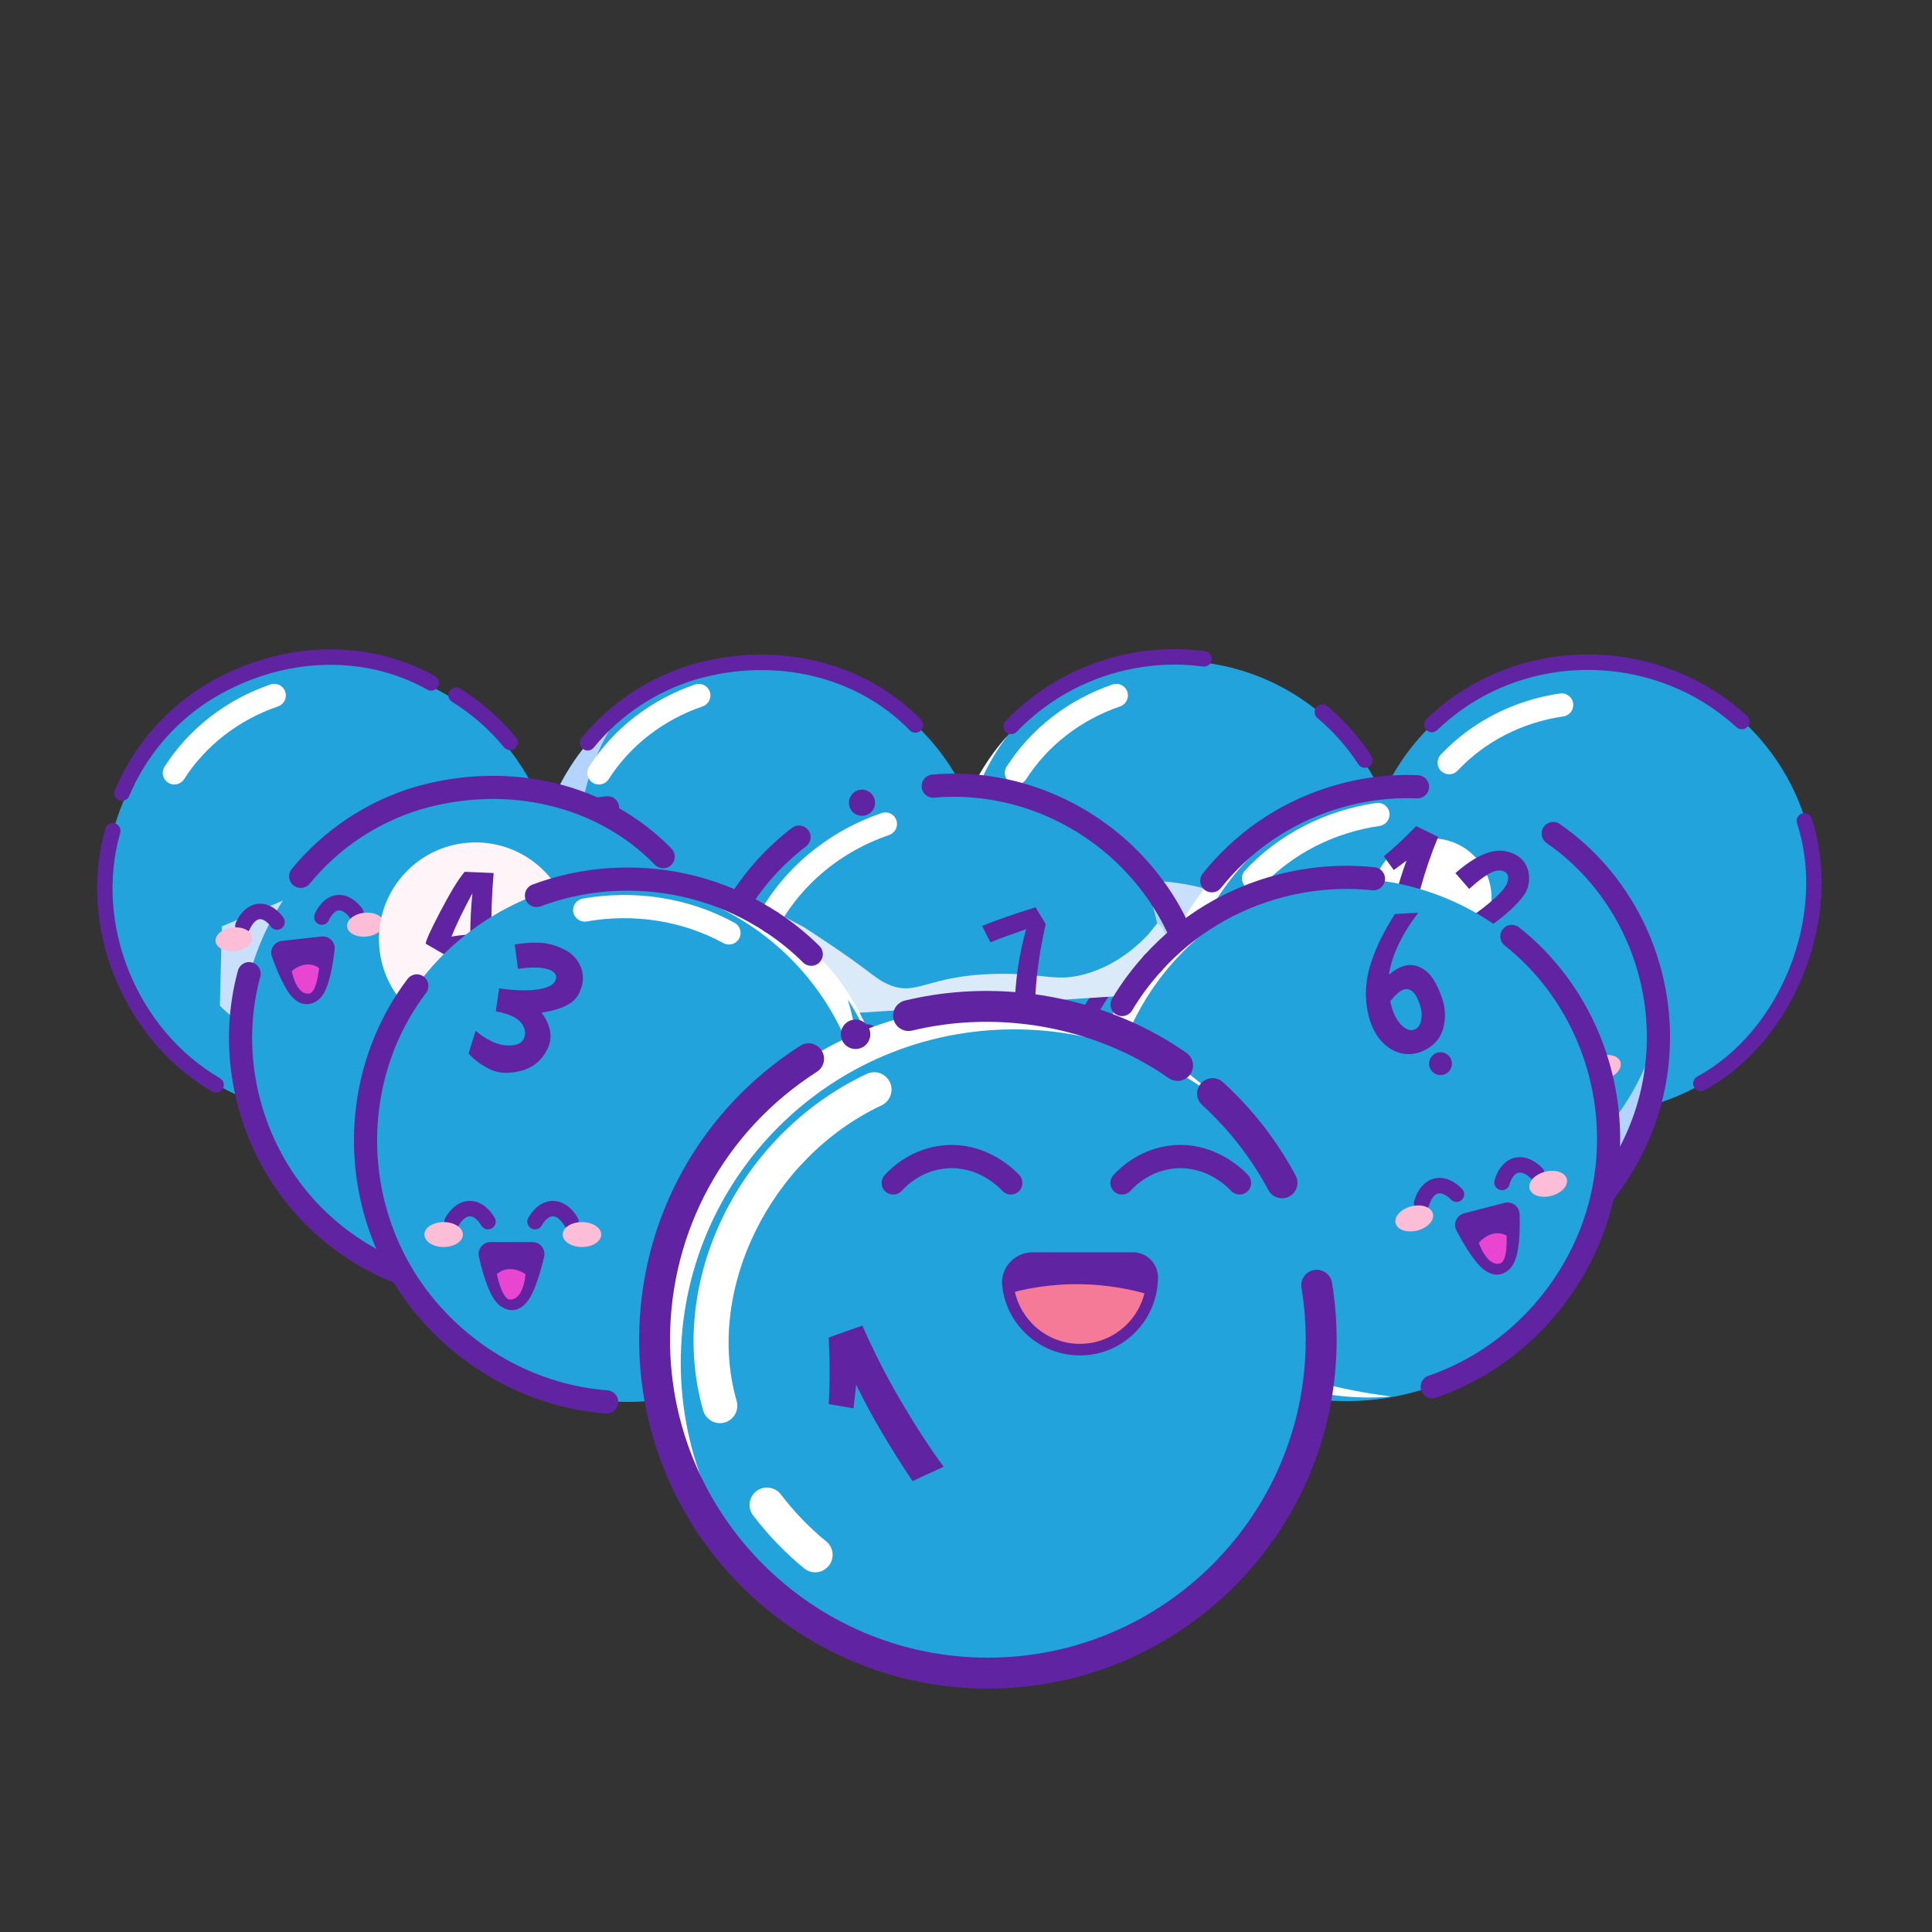 <?xml version="1.0" encoding="utf-8"?>
<!-- Generator: Adobe Illustrator 25.1.0, SVG Export Plug-In . SVG Version: 6.00 Build 0)  -->
<svg version="1.1" id="Ñëîé_2" xmlns="http://www.w3.org/2000/svg" xmlns:xlink="http://www.w3.org/1999/xlink" x="0px" y="0px"
	 viewBox="0 0 500 500" style="enable-background:new 0 0 500 500;" xml:space="preserve">
<rect x="0" y="0" width="500" height="500" fill="#333333" stroke="none"/>
<style type="text/css">
	.st0{fill:#6024A3;}
	.st1{fill:#22A3DC;}
	.st2{fill:#FFFFFF;}
	.st3{fill:#C8E0FC;}
	.st4{fill:#B3D4FE;}
	.st5{fill:#F5F9FC;}
	.st6{fill:#EDF5FC;}
	.st7{fill:#FCBED7;}
	.st8{fill:#E846D1;}
	.st9{fill:#DAEAF9;}
	.st10{fill:#FFF5F8;}
	.st11{fill:#F47A97;}
</style>
<g>
	<g>
		<path class="st0" d="M301.38,419h-75.37c-2.21,0-4-1.79-4-4s1.79-4,4-4h75.37c2.21,0,4,1.79,4,4S303.59,419,301.38,419z"/>
	</g>
	<g>
		
			<ellipse transform="matrix(0.32 -0.948 0.948 0.32 61.919 545.833)" class="st1" cx="411.05" cy="229.8" rx="58.56" ry="58.56"/>
	</g>
	<g>
		<path class="st0" d="M450.76,188.74c-0.48,0-0.97-0.17-1.35-0.53c-1.16-1.06-2.38-2.09-3.62-3.06c-0.87-0.68-1.03-1.93-0.35-2.81
			c0.68-0.87,1.93-1.03,2.81-0.35c1.34,1.04,2.64,2.14,3.88,3.28c0.81,0.75,0.87,2.01,0.12,2.83
			C451.84,188.52,451.3,188.74,450.76,188.74z"/>
	</g>
	<g>
		<path class="st0" d="M440.19,282.38c-0.71,0-1.4-0.38-1.76-1.05c-0.53-0.97-0.17-2.18,0.8-2.71
			c21.76-11.81,33.59-41.84,25.84-65.56c-0.34-1.05,0.23-2.18,1.28-2.52c1.05-0.34,2.18,0.23,2.52,1.28
			c8.31,25.44-4.39,57.65-27.74,70.32C440.84,282.31,440.52,282.38,440.19,282.38z"/>
	</g>
	<g>
		<path class="st0" d="M403.63,289.83c-0.06,0-0.12,0-0.19-0.01c-14.77-1.36-29.01-9.32-39.07-21.84
			c-10.52-13.1-15.42-29.67-13.43-45.47c0.14-1.1,1.14-1.88,2.23-1.73c1.1,0.14,1.87,1.14,1.73,2.23
			c-1.85,14.73,2.73,30.21,12.58,42.46c9.38,11.68,22.62,19.1,36.32,20.36c1.1,0.1,1.91,1.08,1.81,2.17
			C405.52,289.05,404.65,289.83,403.63,289.83z"/>
	</g>
	<g>
		<path class="st0" d="M370.56,189.51c-0.52,0-1.05-0.2-1.44-0.61c-0.77-0.8-0.74-2.06,0.05-2.83c4.64-4.47,9.93-8.13,15.72-10.88
			c20.56-9.75,45.42-7.08,63.34,6.8c0.87,0.68,1.03,1.93,0.36,2.81c-0.68,0.87-1.93,1.03-2.81,0.36
			c-16.74-12.97-39.97-15.46-59.18-6.35c-5.4,2.56-10.33,5.98-14.66,10.14C371.56,189.32,371.06,189.51,370.56,189.51z"/>
	</g>
	<g>
		
			<ellipse transform="matrix(0.958 -0.288 0.288 0.958 -45.555 125.393)" class="st1" cx="403.08" cy="217.41" rx="37.49" ry="37.49"/>
	</g>
	<g>
		<path class="st2" d="M375.04,200.38c-0.73,0-1.47-0.27-2.05-0.81c-1.21-1.13-1.27-3.03-0.14-4.24
			c7.97-8.51,18.94-14.14,30.88-15.86c1.63-0.24,3.16,0.9,3.4,2.54c0.24,1.64-0.9,3.16-2.54,3.4c-10.6,1.52-20.31,6.5-27.35,14.02
			C376.63,200.06,375.84,200.38,375.04,200.38z"/>
	</g>
	<g>
		
			<ellipse transform="matrix(0.707 -0.707 0.707 0.707 -73.187 282.406)" class="st1" cx="304.3" cy="229.55" rx="58.56" ry="58.56"/>
	</g>
	<g>
		
			<ellipse transform="matrix(0.66 -0.751 0.751 0.66 -60.074 294.559)" class="st1" cx="295.43" cy="213.66" rx="37.49" ry="37.49"/>
	</g>
	<g>
		<path class="st3" d="M345.87,250.16c0,0-42.54-46.46-91.95-5.04l22.58,39.78l57-3L345.87,250.16z"/>
	</g>
	<g>
		<path class="st4" d="M253.92,245.11c0.69-0.57,1.37-1.13,2.05-1.67c2.97,5.6,7.4,10.53,13.16,14.15
			c17.54,11.01,40.68,5.72,51.68-11.82c2.11-3.36,3.61-6.92,4.55-10.57c12.74,6.48,20.5,14.95,20.5,14.95L333.5,281.9l-57,3
			L253.92,245.11z"/>
	</g>
	<g>
		<path class="st2" d="M254.7,198.41c0.73-1.16,1.58-2.38,1.58-2.38c1.35-1.93,2.79-3.76,4.33-5.48c-0.96,1.28-1.87,2.61-2.74,3.99
			c-17.19,27.39-8.93,63.54,18.46,80.73c24.56,15.42,56.17,10.36,74.83-10.61c0.94-1.05-42.32,34.3-77.99,14.47
			c-17.91-9.96-24.27-27.81-25.16-30.43C248,248.72,239.27,223,254.7,198.41z"/>
	</g>
	<g>
		<path class="st0" d="M353.22,198.72c-0.65,0-1.3-0.32-1.68-0.91c-2.95-4.54-6.52-8.57-10.6-11.98c-0.85-0.71-0.96-1.97-0.25-2.82
			c0.71-0.85,1.97-0.96,2.82-0.25c4.39,3.67,8.22,8,11.39,12.87c0.6,0.93,0.34,2.17-0.59,2.77
			C353.98,198.61,353.6,198.72,353.22,198.72z"/>
	</g>
	<g>
		<path class="st0" d="M321.56,286.62c-0.85,0-1.64-0.55-1.91-1.41c-0.33-1.05,0.26-2.18,1.31-2.5
			c16.83-5.25,30.87-18.98,36.65-35.83c1.86-5.42,2.87-11.11,3.01-16.9c0.03-1.1,0.97-1.96,2.05-1.95c1.1,0.03,1.98,0.94,1.95,2.05
			c-0.15,6.2-1.23,12.29-3.22,18.1c-6.18,18.03-21.22,32.73-39.24,38.35C321.96,286.59,321.75,286.62,321.56,286.62z"/>
	</g>
	<g>
		<path class="st0" d="M304.89,291.43c-21.5,0-40.97-10.23-51.54-27.3c-0.87-1.41-0.44-3.26,0.97-4.13
			c1.41-0.87,3.26-0.44,4.13,0.97c10.07,16.27,29.26,25.6,50.11,24.35c10.72-0.77,20.86-4.7,29.29-11.35c1.3-1.03,3.19-0.8,4.21,0.5
			c1.03,1.3,0.8,3.19-0.5,4.21c-9.38,7.39-20.66,11.76-32.61,12.62C307.6,291.39,306.24,291.43,304.89,291.43z"/>
	</g>
	<g>
		<path class="st0" d="M261.67,190c-0.5,0-1-0.18-1.38-0.56c-0.8-0.76-0.82-2.03-0.06-2.83c8.18-8.53,18.61-14.43,30.18-17.08
			c7.09-1.62,14.31-1.96,21.46-1.01c1.1,0.14,1.87,1.15,1.72,2.25c-0.14,1.1-1.16,1.87-2.25,1.72c-6.67-0.89-13.42-0.57-20.04,0.95
			c-10.8,2.47-20.55,7.98-28.18,15.95C262.72,189.79,262.19,190,261.67,190z"/>
	</g>
	<g>
		<path class="st2" d="M263.04,203.03c-0.55,0-1.11-0.15-1.61-0.47c-1.4-0.89-1.81-2.75-0.92-4.14
			c6.27-9.83,16.01-17.39,27.43-21.28c1.57-0.53,3.27,0.3,3.81,1.87c0.53,1.57-0.3,3.27-1.87,3.81
			c-10.13,3.45-18.76,10.14-24.3,18.82C265,202.54,264.03,203.03,263.04,203.03z"/>
	</g>
	<g>
		
			<ellipse transform="matrix(0.944 -0.33 0.33 0.944 -64.931 77.758)" class="st1" cx="196.75" cy="230.28" rx="58.56" ry="58.56"/>
	</g>
	<g>
		
			<ellipse transform="matrix(0.087 -0.996 0.996 0.087 -40.314 384.916)" class="st1" cx="189.87" cy="214.45" rx="37.49" ry="37.49"/>
	</g>
	<g>
		<path class="st3" d="M167.39,273.81c0,0,55.79,29.24,88.19-26.5l-34.76-29.74l-52.59,22.18L167.39,273.81z"/>
	</g>
	<g>
		<path class="st4" d="M161.22,183.55c-3.27,4.46-5.96,9.45-7.91,14.92c-10.89,30.45,4.97,63.97,35.42,74.86
			c19.5,6.97,40.25,2.98,55.52-8.79c-14.92,20.36-41.96,29.43-66.95,20.5c-30.45-10.89-46.31-44.4-35.42-74.86
			C145.8,199.22,152.64,190.16,161.22,183.55z"/>
	</g>
	<g>
		<path class="st0" d="M196.57,291c-3.97,0-7.96-0.4-11.9-1.2c-16.47-3.34-30.88-13.39-39.54-27.56
			c-8.83-14.43-11.39-31.84-7.04-47.77c0.29-1.07,1.39-1.7,2.46-1.4c1.07,0.29,1.69,1.39,1.4,2.46c-4.06,14.87-1.66,31.13,6.6,44.63
			c8.09,13.22,21.55,22.6,36.93,25.72c9.18,1.87,18.65,1.39,27.37-1.37c1.05-0.33,2.18,0.25,2.51,1.3c0.33,1.05-0.25,2.18-1.3,2.51
			C208.42,290.1,202.52,291,196.57,291z"/>
	</g>
	<g>
		<path class="st0" d="M152.08,194.23c-0.45,0-0.89-0.15-1.27-0.45c-0.85-0.7-0.98-1.96-0.28-2.81
			c7.44-9.08,17.34-15.66,28.64-19.03c21.88-6.22,44.54-0.73,59.16,14.3c0.77,0.79,0.75,2.06-0.04,2.83
			c-0.79,0.77-2.06,0.75-2.83-0.04c-13.59-13.98-34.73-19.06-55.17-13.25c-10.5,3.13-19.73,9.26-26.66,17.72
			C153.23,193.98,152.66,194.23,152.08,194.23z"/>
	</g>
	<g>
		<path class="st0" d="M241.54,270.02c-0.46,0-0.91-0.15-1.29-0.47c-0.84-0.71-0.95-1.97-0.24-2.82c4.34-5.15,7.7-11,9.99-17.4
			c3.73-10.43,4.33-21.62,1.73-32.34c-0.26-1.07,0.4-2.15,1.47-2.41c1.07-0.26,2.15,0.4,2.42,1.47c2.79,11.48,2.15,23.45-1.85,34.62
			c-2.45,6.85-6.05,13.12-10.7,18.64C242.68,269.78,242.11,270.02,241.54,270.02z"/>
	</g>
	<g>
		
			<ellipse transform="matrix(0.922 -0.387 0.387 0.922 -83.374 103.833)" class="st5" cx="216.12" cy="258.93" rx="20.76" ry="20.76"/>
	</g>
	<g>
		<path class="st6" d="M199.8,265.92c13.15,4.7,27.19,1.6,37.08-6.89c-0.01,2.29-0.4,4.61-1.21,6.89
			c-3.86,10.8-15.74,16.42-26.54,12.56c-6.64-2.37-11.32-7.78-13.04-14.11C197.28,264.94,198.52,265.47,199.8,265.92z"/>
	</g>
	<g>
		<path class="st2" d="M242.1,259.75c-0.5,0-1.01-0.13-1.48-0.39c-1.44-0.82-1.94-2.65-1.12-4.09c5.29-9.3,7.31-20.03,5.69-30.21
			c-0.26-1.64,0.85-3.17,2.49-3.43c1.64-0.26,3.17,0.85,3.44,2.49c1.83,11.51-0.44,23.63-6.4,34.12
			C244.16,259.2,243.15,259.75,242.1,259.75z"/>
	</g>
	<g>
		<path class="st7" d="M132.15,207.44c0.17,1.53,2.23,2.56,4.59,2.29c2.37-0.26,4.14-1.72,3.97-3.25c-0.17-1.53-2.23-2.56-4.59-2.29
			S131.98,205.91,132.15,207.44z"/>
	</g>
	<g>
		<path class="st2" d="M223.65,241.55c-7.25-2.59-15.23,1.18-17.82,8.43c-2.59,7.25,1.18,15.23,8.43,17.82
			c7.25,2.59,15.23-1.18,17.82-8.43C234.68,252.12,230.9,244.14,223.65,241.55z"/>
	</g>
	<g>
		<path class="st0" d="M153.49,222.34c-1.78,0-2.95-1.17-3.39-1.61c-1.88-1.87-3.72-6.27-4.93-9.64c-0.31-0.86-0.21-1.8,0.27-2.58
			c0.48-0.78,1.28-1.28,2.2-1.38l9.29-1.04c0.9-0.1,1.79,0.21,2.44,0.86c0.64,0.64,0.95,1.53,0.85,2.44
			c-0.71,6.2-1.92,10.11-3.6,11.62C156.24,221.34,155.12,222.34,153.49,222.34C153.49,222.34,153.49,222.34,153.49,222.34z
			 M149.38,210.96c1.31,3.43,2.63,6.03,3.53,6.93c0.35,0.35,0.51,0.43,0.58,0.44c0.07-0.01,0.22-0.12,0.44-0.31
			c0.52-0.47,1.48-2.92,2.14-7.81L149.38,210.96z"/>
	</g>
	<g>
		<path class="st8" d="M156.37,213.68c0,0-2.7-2.29-6.38,0.71c0,0,0.97,5.6,4.05,5.26C155.88,219.45,156.37,213.68,156.37,213.68z"
			/>
	</g>
	<g>
		<path class="st0" d="M229.33,264.68c-2.12-3.73-4.51-7.37-7.17-10.91c-2.66-3.54-5.2-6.61-7.63-9.2l4.68-2.88
			c1.98,2.31,3.83,4.63,5.57,6.95c1.74,2.31,3.3,4.58,4.68,6.78l0.08-3.71l3.98,0.13c0.06,2.94,0.37,6.38,0.94,10.3L229.33,264.68z"
			/>
		<path class="st0" d="M213.5,276.56c-2.12-3.73-4.51-7.37-7.17-10.91c-2.66-3.54-5.2-6.61-7.63-9.2l4.69-2.88
			c1.98,2.31,3.83,4.63,5.57,6.95c1.74,2.31,3.3,4.58,4.69,6.78l0.08-3.71l3.98,0.13c0.06,2.94,0.38,6.38,0.94,10.3L213.5,276.56z"
			/>
	</g>
	<g>
		
			<ellipse transform="matrix(0.909 -0.416 0.416 0.909 -88.058 56.663)" class="st1" cx="85.92" cy="230.28" rx="58.56" ry="58.56"/>
	</g>
	<g>
		
			<ellipse transform="matrix(0.544 -0.839 0.839 0.544 -143.893 164.058)" class="st1" cx="79.04" cy="214.45" rx="37.49" ry="37.49"/>
	</g>
	<g>
		<path class="st3" d="M56.56,273.81c0,0,55.79,29.24,88.19-26.5L110,217.56l-52.59,22.18L56.56,273.81z"/>
	</g>
	<g>
		<path class="st1" d="M50.39,183.55c-3.27,4.46-5.96,9.45-7.91,14.92c-10.89,30.45,4.97,63.97,35.42,74.86
			c19.5,6.97,40.25,2.98,55.52-8.79c-14.92,20.36-41.96,29.43-66.95,20.5c-30.45-10.89-46.31-44.4-35.42-74.86
			C34.97,199.22,41.82,190.16,50.39,183.55z"/>
	</g>
	<g>
		<path class="st0" d="M55.92,282.77c-0.34,0-0.69-0.09-1-0.27c-23.05-13.43-34.94-42.69-27.65-68.05c0.31-1.06,1.41-1.67,2.47-1.37
			c1.06,0.31,1.67,1.41,1.37,2.47c-6.8,23.66,4.3,50.95,25.82,63.49c0.95,0.56,1.28,1.78,0.72,2.74
			C57.28,282.42,56.61,282.77,55.92,282.77z"/>
	</g>
	<g>
		<path class="st0" d="M31.58,207.25c-0.26,0-0.52-0.05-0.77-0.16c-1.02-0.43-1.5-1.6-1.07-2.62c4.55-10.82,12.18-19.94,22.05-26.38
			c19.22-12.18,42.5-13.36,60.78-3.09c0.96,0.54,1.31,1.76,0.77,2.72c-0.54,0.96-1.76,1.31-2.72,0.77
			c-17-9.54-38.71-8.41-56.66,2.97c-9.18,5.98-16.29,14.48-20.53,24.56C33.11,206.79,32.37,207.25,31.58,207.25z"/>
	</g>
	<g>
		<path class="st0" d="M132,194.14c-0.58,0-1.15-0.25-1.55-0.73c-3.82-4.65-8.35-8.62-13.48-11.79c-0.94-0.58-1.23-1.81-0.65-2.75
			c0.58-0.94,1.81-1.23,2.75-0.65c5.5,3.4,10.36,7.66,14.46,12.66c0.7,0.85,0.58,2.11-0.28,2.82
			C132.89,193.99,132.44,194.14,132,194.14z"/>
	</g>
	<g>
		<path class="st0" d="M133.77,265.39c-0.43,0-0.87-0.14-1.24-0.43c-0.87-0.68-1.02-1.94-0.33-2.81
			c7.58-9.64,11.45-22.04,10.88-34.93c-0.05-1.1,0.81-2.04,1.91-2.09c1.13-0.05,2.04,0.81,2.09,1.91
			c0.61,13.85-3.56,27.19-11.73,37.58C134.95,265.12,134.36,265.39,133.77,265.39z"/>
	</g>
	<g>
		<path class="st0" d="M130.72,270.02c-0.46,0-0.91-0.15-1.29-0.47c-0.84-0.71-0.95-1.97-0.24-2.82c4.34-5.15,7.7-11,9.99-17.4
			c3.73-10.43,4.33-21.62,1.73-32.34c-0.26-1.07,0.4-2.15,1.47-2.41c1.07-0.26,2.16,0.4,2.42,1.47c2.79,11.48,2.15,23.45-1.85,34.62
			c-2.45,6.85-6.05,13.12-10.7,18.64C131.85,269.78,131.29,270.02,130.72,270.02z"/>
	</g>
	<g>
		
			<ellipse transform="matrix(0.111 -0.994 0.994 0.111 -163.729 334.803)" class="st5" cx="105.29" cy="258.93" rx="20.76" ry="20.76"/>
	</g>
	<g>
		<path class="st6" d="M88.97,265.92c13.15,4.7,27.19,1.6,37.08-6.89c-0.01,2.29-0.4,4.61-1.21,6.89
			c-3.86,10.8-15.74,16.42-26.54,12.56c-6.64-2.37-11.32-7.78-13.04-14.11C86.46,264.94,87.69,265.47,88.97,265.92z"/>
	</g>
	<g>
		<path class="st2" d="M131.27,259.75c-0.5,0-1.01-0.13-1.48-0.39c-1.44-0.82-1.94-2.65-1.12-4.09c5.29-9.31,7.31-20.03,5.69-30.21
			c-0.26-1.64,0.85-3.17,2.49-3.43c1.64-0.26,3.17,0.85,3.44,2.49c1.83,11.51-0.44,23.63-6.4,34.12
			C133.33,259.2,132.32,259.75,131.27,259.75z"/>
	</g>
	<g>
		<path class="st2" d="M112.82,241.55c-7.25-2.59-15.23,1.18-17.82,8.43c-2.59,7.25,1.18,15.23,8.43,17.82
			c7.25,2.59,15.23-1.18,17.82-8.43C123.85,252.12,120.07,244.14,112.82,241.55z"/>
	</g>
	<g>
		<path class="st0" d="M118.5,264.68c-2.12-3.73-4.51-7.37-7.17-10.91c-2.66-3.54-5.2-6.61-7.63-9.2l4.69-2.88
			c1.98,2.31,3.83,4.63,5.57,6.95c1.74,2.31,3.3,4.58,4.69,6.78l0.08-3.71l3.98,0.13c0.06,2.94,0.37,6.38,0.94,10.3L118.5,264.68z"
			/>
		<path class="st0" d="M102.68,276.56c-2.12-3.73-4.51-7.37-7.17-10.91c-2.66-3.54-5.2-6.61-7.63-9.2l4.68-2.88
			c1.98,2.31,3.83,4.63,5.57,6.95c1.74,2.31,3.3,4.58,4.69,6.78l0.08-3.71l3.98,0.13c0.06,2.94,0.37,6.38,0.94,10.3L102.68,276.56z"
			/>
	</g>
	<g>
		<path class="st2" d="M154.99,203.03c-0.55,0-1.11-0.15-1.61-0.47c-1.4-0.89-1.81-2.75-0.92-4.14
			c6.27-9.83,16.01-17.39,27.43-21.28c1.57-0.53,3.27,0.3,3.81,1.87c0.53,1.57-0.3,3.27-1.87,3.81
			c-10.13,3.45-18.76,10.14-24.3,18.82C156.95,202.54,155.98,203.03,154.99,203.03z"/>
	</g>
	<g>
		<path class="st2" d="M45.11,203.03c-0.55,0-1.11-0.15-1.61-0.47c-1.4-0.89-1.81-2.75-0.92-4.14c6.27-9.83,16.01-17.39,27.43-21.28
			c1.57-0.53,3.27,0.3,3.81,1.87c0.53,1.57-0.3,3.27-1.87,3.81c-10.13,3.45-18.76,10.14-24.3,18.82
			C47.07,202.54,46.1,203.03,45.11,203.03z"/>
	</g>
	<g>
		<g>
			<g>
				
					<ellipse transform="matrix(0.462 -0.887 0.887 0.462 -42.004 467.469)" class="st1" cx="364.24" cy="268.35" rx="64.76" ry="64.76"/>
			</g>
			<g>
				
					<ellipse transform="matrix(0.43 -0.903 0.903 0.43 -27.229 466.191)" class="st1" cx="355.43" cy="254.65" rx="41.46" ry="41.46"/>
			</g>
			<g>
				<path class="st3" d="M385.02,315.27c0,0-3.32-69.59-74.62-69.31l-8.93,49.8l50.59,37.76L385.02,315.27z"/>
			</g>
			<g>
				<path class="st4" d="M310.39,245.96c0.99,0,1.96,0.01,2.93,0.03c-1.43,6.87-1.15,14.19,1.19,21.34
					c7.13,21.76,30.55,33.63,52.31,26.5c4.17-1.36,7.97-3.33,11.35-5.77c6.25,14.52,6.86,27.21,6.86,27.21l-32.97,18.25
					l-50.59-37.76L310.39,245.96z"/>
			</g>
			<g>
				<path class="st2" d="M344.08,206.8c1.44-0.47,3.02-0.91,3.02-0.91c2.51-0.69,5.03-1.22,7.55-1.6c-1.72,0.41-3.44,0.89-5.15,1.45
					c-33.99,11.13-52.52,47.71-41.39,81.71c9.98,30.48,40.43,48.53,71.13,43.9c1.54-0.23-60.24-0.76-76.55-42.84
					c-8.19-21.14-0.98-40.81,0.12-43.67C302.81,244.84,313.57,216.8,344.08,206.8z"/>
			</g>
			<g>
				<path class="st4" d="M301.53,252.13c0.17,6.11,1.21,12.3,3.21,18.4c11.13,33.99,47.71,52.52,81.71,41.39
					c21.77-7.13,37.19-24.69,42.55-45.33c0.77,27.91-16.71,54.17-44.59,63.3c-33.99,11.13-70.57-7.4-81.71-41.39
					C298.69,276.28,298.52,263.72,301.53,252.13z"/>
			</g>
			<g>
				<path class="st0" d="M389.36,331.29c-1.18,0-2.29-0.7-2.77-1.85c-0.64-1.53,0.09-3.29,1.62-3.92
					c15.54-6.45,27.97-19.42,34.08-35.57c5.99-15.83,5.07-33.72-2.53-49.08c-4.54-9.17-11.28-17.01-19.5-22.69
					c-1.36-0.94-1.7-2.81-0.76-4.17c0.94-1.36,2.81-1.71,4.17-0.76c9.05,6.25,16.47,14.88,21.46,24.96
					c8.34,16.85,9.35,36.48,2.77,53.86c-6.7,17.7-20.33,31.91-37.4,38.99C390.13,331.21,389.74,331.29,389.36,331.29z"/>
			</g>
			<g>
				<path class="st0" d="M361.28,336.18c-0.03,0-0.05,0-0.08,0c-13.14-0.34-25.75-4.59-36.48-12.27
					c-20.51-15.08-31.2-38.88-27.94-62.14c0.23-1.64,1.74-2.78,3.39-2.55c1.64,0.23,2.78,1.75,2.55,3.39
					c-2.96,21.07,6.82,42.69,25.52,56.45c9.72,6.96,21.18,10.82,33.11,11.13c1.66,0.04,2.96,1.42,2.92,3.08
					C364.24,334.88,362.9,336.18,361.28,336.18z"/>
			</g>
			<g>
				<path class="st0" d="M313.62,230.94c-0.66,0-1.32-0.21-1.87-0.65c-1.3-1.03-1.51-2.92-0.48-4.22
					c8.24-10.34,19.26-17.99,31.88-22.12c7.74-2.53,15.74-3.66,23.81-3.33c1.66,0.07,2.94,1.46,2.88,3.12
					c-0.07,1.66-1.47,2.93-3.12,2.88c-7.34-0.29-14.65,0.73-21.7,3.04c-11.5,3.77-21.54,10.74-29.05,20.16
					C315.37,230.56,314.5,230.94,313.62,230.94z"/>
			</g>
			<g>
				<path class="st2" d="M324.41,230.3c-0.73,0-1.47-0.27-2.05-0.81c-1.21-1.13-1.27-3.03-0.14-4.24
					c8.77-9.36,20.83-15.55,33.96-17.44c1.63-0.24,3.16,0.9,3.4,2.54c0.24,1.64-0.9,3.16-2.54,3.4c-11.79,1.7-22.6,7.24-30.44,15.6
					C326.01,229.98,325.21,230.3,324.41,230.3z"/>
			</g>
			<g>
				<path class="st0" d="M403.39,278.68c-0.13,0-0.27-0.01-0.4-0.04c-1.08-0.22-1.78-1.28-1.56-2.36c0.53-2.59,2.19-5.57,5.3-6.15
					c2.99-0.56,5.53,1.42,6.48,2.3c0.81,0.75,0.87,2.01,0.12,2.83c-0.75,0.81-2.01,0.87-2.83,0.12c-0.82-0.76-2.06-1.5-3.04-1.31
					c-1.55,0.29-2.11,2.99-2.12,3.01C405.16,278.03,404.32,278.68,403.39,278.68z"/>
			</g>
			<g>
				<path class="st0" d="M383.85,285.08c-0.13,0-0.27-0.01-0.4-0.04c-1.08-0.22-1.78-1.28-1.56-2.36c0.53-2.59,2.19-5.57,5.3-6.15
					c2.99-0.56,5.53,1.42,6.48,2.3c0.81,0.75,0.87,2.01,0.12,2.83c-0.75,0.81-2.01,0.87-2.83,0.12c-0.82-0.76-2.05-1.5-3.04-1.31
					c-1.54,0.29-2.11,2.99-2.12,3.01C385.62,284.43,384.78,285.08,383.85,285.08z"/>
			</g>
			<g>
				<path class="st7" d="M410.3,277.78c0.53,1.62,2.99,2.27,5.49,1.45c2.5-0.82,4.1-2.8,3.57-4.41c-0.53-1.62-2.99-2.27-5.49-1.45
					C411.37,274.19,409.77,276.16,410.3,277.78z"/>
			</g>
			<g>
				<path class="st7" d="M377.74,288.45c0.53,1.62,2.99,2.27,5.49,1.45c2.5-0.82,4.1-2.8,3.57-4.41c-0.53-1.62-2.99-2.27-5.49-1.45
					C378.81,284.85,377.21,286.83,377.74,288.45z"/>
			</g>
			<g>
				
					<ellipse transform="matrix(0.788 -0.616 0.616 0.788 -64.53 277.486)" class="st2" cx="370.5" cy="232.41" rx="15.42" ry="15.42"/>
			</g>
			<g>
				<path class="st0" d="M403.3,299.64c-1.44,0-2.55-0.73-3.02-1.03c-2.43-1.58-5.39-5.91-7.45-9.26c-0.5-0.8-0.59-1.78-0.27-2.66
					c0.33-0.89,1.03-1.57,1.93-1.87l9.82-3.22c0.9-0.29,1.86-0.16,2.65,0.35c0.79,0.52,1.29,1.35,1.37,2.29
					c0.62,6.82,0.21,11.27-1.24,13.24c-0.31,0.42-1.26,1.71-2.94,2.06C403.86,299.62,403.57,299.64,403.3,299.64z M396.86,288.26
					c2.26,3.56,4.37,6.2,5.6,7c0.16,0.1,0.66,0.44,0.88,0.38c0.19-0.04,0.45-0.4,0.54-0.52c0.58-0.79,0.98-4.02,0.58-9.35
					L396.86,288.26z M396.24,287.26C396.24,287.26,396.24,287.26,396.24,287.26C396.24,287.26,396.24,287.26,396.24,287.26z
					 M404.35,284.61C404.35,284.61,404.35,284.61,404.35,284.61C404.35,284.61,404.35,284.61,404.35,284.61z M404.94,283.51
					L404.94,283.51L404.94,283.51z"/>
			</g>
			<g>
				<path class="st0" d="M406.61,290.17c0,0-5.12-2.65-8.87,2.9l-3.65-6.02l12.12-3.97L406.61,290.17z"/>
			</g>
			<g>
				<path class="st8" d="M405.36,289.74c0,0-3.44-1.88-6.75,2.21c0,0,2.31,5.85,5.57,4.78
					C406.14,296.09,405.36,289.74,405.36,289.74z"/>
			</g>
		</g>
		<g>
			<path class="st0" d="M372.2,216.57c-1.82,4.39-3.38,8.94-4.67,13.66c-1.29,4.72-2.25,9.03-2.87,12.9l-5.7-2.14
				c0.68-3.3,1.45-6.49,2.29-9.58c0.84-3.09,1.76-5.99,2.75-8.69l-3.29,2.45l-2.59-3.56c2.53-2.05,5.32-4.65,8.37-7.81L372.2,216.57
				z"/>
			<path class="st0" d="M390.23,220.42c2.3,0.63,3.87,1.8,4.73,3.53c0.86,1.72,1,3.64,0.42,5.74c-0.39,1.41-1.76,3.23-4.12,5.46
				c-2.36,2.23-5.16,4.36-8.4,6.39c0.7-0.05,2.04,0.2,4.04,0.75c1.99,0.54,3.5,1.06,4.52,1.55l-1.81,4.55
				c-1.76-0.63-3.26-1.11-4.48-1.45c-3.34-0.91-7.25-1.27-11.71-1.06l-0.89-4.13c3.86-1.65,7.65-3.94,11.39-6.85
				c3.73-2.91,5.81-5.13,6.23-6.67c0.42-1.54-0.01-2.48-1.29-2.83c-1.05-0.29-2.29-0.01-3.72,0.84c-1.43,0.84-3.07,2.12-4.91,3.82
				l-3.57-4.1C382.01,221.26,386.53,219.41,390.23,220.42z"/>
		</g>
	</g>
	<g>
		<g>
			<g>
				
					<ellipse transform="matrix(0.707 -0.707 0.707 0.707 -117.452 252.589)" class="st1" cx="246.18" cy="268.07" rx="64.76" ry="64.76"/>
			</g>
			<g>
				
					<ellipse transform="matrix(0.997 -0.081 0.081 0.997 -19.57 19.776)" class="st1" cx="234.37" cy="251.5" rx="41.46" ry="41.46"/>
			</g>
			<g>
				<path class="st3" d="M292.15,290.86c0,0-47.05-51.38-101.69-5.57l24.98,44l63.04-3.32L292.15,290.86z"/>
			</g>
			<g>
				<path class="st4" d="M190.46,285.29c0.76-0.64,1.52-1.25,2.27-1.85c3.29,6.2,8.19,11.65,14.56,15.64
					c19.39,12.17,44.99,6.32,57.16-13.07c2.33-3.71,4-7.66,5.04-11.69c14.08,7.17,22.67,16.54,22.67,16.54l-13.68,35.11l-63.04,3.32
					L190.46,285.29z"/>
			</g>
			<g>
				<path class="st2" d="M191.32,233.64c0.81-1.29,1.74-2.63,1.74-2.63c1.49-2.14,3.09-4.16,4.78-6.06
					c-1.06,1.42-2.07,2.89-3.03,4.41c-19.02,30.29-9.87,70.27,20.42,89.28c27.17,17.05,62.12,11.46,82.76-11.73
					c1.04-1.16-46.8,37.94-86.25,16.01c-19.81-11.01-26.85-30.75-27.83-33.65C183.91,289.27,174.26,260.83,191.32,233.64z"/>
			</g>
			<g>
				<path class="st4" d="M187.59,295.7c4.04,4.59,8.79,8.68,14.23,12.1c30.29,19.02,70.27,9.87,89.28-20.42
					c12.18-19.4,12.81-42.76,3.73-62.06c18.44,20.97,21.79,52.33,6.19,77.19c-19.02,30.29-58.99,39.44-89.28,20.42
					C200.85,316.08,192.69,306.53,187.59,295.7z"/>
			</g>
			<g>
				<path class="st0" d="M303.81,301.09c-0.47,0-0.95-0.11-1.39-0.35c-1.47-0.77-2.03-2.58-1.26-4.05
					c7.83-14.9,9.09-32.81,3.46-49.15c-5.51-16-17.66-29.17-33.33-36.12c-9.35-4.15-19.55-5.87-29.5-4.98
					c-1.65,0.15-3.11-1.07-3.26-2.72c-0.15-1.65,1.07-3.11,2.72-3.26c10.96-0.98,22.18,0.91,32.46,5.47
					c17.19,7.62,30.51,22.07,36.57,39.65c6.16,17.89,4.77,37.54-3.82,53.89C305.93,300.51,304.89,301.09,303.81,301.09z"/>
			</g>
			<g>
				<path class="st0" d="M246.83,336.19c-23.66,0-45.1-11.26-56.72-30.05c-0.87-1.41-0.44-3.26,0.97-4.13
					c1.41-0.87,3.26-0.44,4.13,0.97c11.19,18.09,32.54,28.48,55.71,27.08c11.92-0.86,23.2-5.23,32.57-12.62
					c1.3-1.02,3.19-0.8,4.21,0.5c1.03,1.3,0.8,3.19-0.5,4.21c-10.32,8.14-22.73,12.94-35.89,13.89
					C249.81,336.14,248.31,336.19,246.83,336.19z"/>
			</g>
			<g>
				<path class="st0" d="M181.42,272.37c-1.63,0-2.96-1.3-3-2.94c-0.28-13.22,3.31-26.15,10.36-37.39
					c4.33-6.9,9.77-12.88,16.18-17.78c1.32-1.01,3.2-0.76,4.21,0.56c1.01,1.32,0.76,3.2-0.56,4.21c-5.84,4.47-10.8,9.92-14.75,16.21
					c-6.43,10.25-9.7,22.03-9.45,34.07c0.03,1.66-1.28,3.03-2.94,3.06C181.46,272.37,181.44,272.37,181.42,272.37z"/>
			</g>
			<g>
				<path class="st2" d="M200.54,238.42c-0.55,0-1.11-0.15-1.61-0.47c-1.4-0.89-1.81-2.75-0.92-4.14
					c6.89-10.81,17.61-19.12,30.17-23.4c1.57-0.53,3.27,0.3,3.81,1.87c0.53,1.57-0.3,3.27-1.87,3.81
					c-11.28,3.84-20.88,11.28-27.04,20.95C202.5,237.93,201.53,238.42,200.54,238.42z"/>
			</g>
			<g>
				<path class="st7" d="M269.41,274.89c1.44,0.91,3.75-0.17,5.15-2.4c1.4-2.23,1.36-4.77-0.08-5.68c-1.44-0.91-3.75,0.17-5.15,2.4
					C267.93,271.45,267.96,273.99,269.41,274.89z"/>
			</g>
			<g>
				<path class="st0" d="M292.31,268.35c-2.95,0-7.37-1.27-10.72-2.41c-0.9-0.3-1.59-0.99-1.91-1.88c-0.32-0.89-0.21-1.87,0.29-2.67
					l5.5-8.75c0.5-0.8,1.33-1.32,2.26-1.42c0.93-0.11,1.85,0.22,2.52,0.88c4.84,4.85,7.37,8.54,7.52,10.97
					c0.03,0.53,0.13,2.12-0.94,3.47c-1.17,1.47-2.92,1.68-3.59,1.75C292.94,268.33,292.63,268.35,292.31,268.35z M283.98,262.52
					c4.02,1.29,7.33,1.97,8.78,1.8c0.19-0.02,0.78-0.09,0.92-0.27c0.12-0.15,0.09-0.59,0.08-0.74c-0.06-0.97-1.82-3.71-5.54-7.56
					L283.98,262.52z M288.85,254.77L288.85,254.77L288.85,254.77L288.85,254.77z"/>
			</g>
			<g>
				<path class="st8" d="M291.47,258.22c0,0-3.84,0.75-3.77,6.01c0,0,5.52,3.02,7.34,0.12
					C296.13,262.61,291.47,258.22,291.47,258.22z"/>
			</g>
			<g>
				<path class="st0" d="M225.69,205.59c1.19,1.44,1,3.57-0.44,4.76c-1.44,1.19-3.57,1-4.76-0.44c-1.19-1.44-1-3.57,0.44-4.76
					C222.36,203.95,224.5,204.15,225.69,205.59z"/>
			</g>
		</g>
	</g>
	<g>
		<g>
			<g>
				<circle class="st1" cx="127.23" cy="268.88" r="64.76"/>
			</g>
			<g>
				
					<ellipse transform="matrix(0.016 -1 1 0.016 -133.613 367.031)" class="st1" cx="119.61" cy="251.38" rx="41.46" ry="41.46"/>
			</g>
			<g>
				<path class="st3" d="M94.76,317.02c0,0,61.7,32.34,97.54-29.31l-38.44-32.9l-58.16,24.53L94.76,317.02z"/>
			</g>
			<g>
				<path class="st1" d="M87.93,217.2c-3.61,4.93-6.59,10.45-8.75,16.5c-12.04,33.68,5.5,70.75,39.17,82.79
					c21.57,7.71,44.52,3.29,61.4-9.72c-16.5,22.52-46.41,32.55-74.04,22.67c-33.68-12.04-51.22-49.11-39.17-82.79
					C70.88,234.53,78.45,224.51,87.93,217.2z"/>
			</g>
			<g>
				<path class="st0" d="M127.03,336.82c-4.44,0-8.91-0.45-13.32-1.34c-18.42-3.74-34.55-14.98-44.25-30.84
					c-9.87-16.15-12.75-35.63-7.88-53.45c0.44-1.6,2.08-2.54,3.68-2.1c1.6,0.44,2.54,2.09,2.1,3.69c-4.43,16.23-1.81,34,7.21,48.74
					c8.83,14.44,23.53,24.68,40.33,28.09c10.03,2.04,20.36,1.52,29.88-1.49c1.58-0.5,3.27,0.38,3.77,1.95
					c0.5,1.58-0.38,3.27-1.96,3.77C140.3,335.82,133.69,336.82,127.03,336.82z"/>
			</g>
			<g>
				<path class="st0" d="M77.82,229.8c-0.67,0-1.34-0.22-1.9-0.68c-1.28-1.05-1.47-2.94-0.42-4.22
					c8.33-10.17,19.41-17.53,32.06-21.3c24.49-6.96,49.85-0.81,66.22,16.02c1.15,1.19,1.13,3.09-0.06,4.24
					c-1.19,1.15-3.09,1.13-4.24-0.06c-14.83-15.25-37.91-20.79-60.24-14.44c-11.46,3.41-21.53,10.1-29.09,19.34
					C79.55,229.43,78.69,229.8,77.82,229.8z"/>
			</g>
			<g>
				<path class="st0" d="M176.77,313.62c-0.68,0-1.37-0.23-1.93-0.71c-1.27-1.07-1.43-2.96-0.36-4.23
					c4.74-5.62,8.41-12.02,10.91-19.01c4.07-11.39,4.73-23.6,1.89-35.31c-0.39-1.61,0.6-3.23,2.21-3.62
					c1.61-0.39,3.23,0.6,3.62,2.21c3.12,12.85,2.4,26.25-2.07,38.75c-2.74,7.67-6.77,14.68-11.97,20.85
					C178.47,313.26,177.62,313.62,176.77,313.62z"/>
			</g>
			<g>
				
					<ellipse transform="matrix(0.908 -0.418 0.418 0.908 -111.986 89.603)" class="st5" cx="148.65" cy="300.56" rx="22.96" ry="22.96"/>
			</g>
			<g>
				<path class="st6" d="M130.6,308.3c14.55,5.2,30.08,1.77,41.01-7.62c-0.01,2.53-0.44,5.1-1.34,7.62
					c-4.27,11.94-17.41,18.16-29.35,13.89c-7.34-2.63-12.52-8.61-14.42-15.6C127.82,307.22,129.19,307.8,130.6,308.3z"/>
			</g>
			<g>
				<path class="st2" d="M177.39,301.15c-0.5,0-1.01-0.13-1.48-0.39c-1.44-0.82-1.94-2.65-1.12-4.09
					c5.89-10.35,8.14-22.29,6.33-33.62c-0.26-1.64,0.85-3.17,2.49-3.43c1.64-0.26,3.17,0.85,3.43,2.49
					c2.02,12.66-0.48,25.99-7.04,37.53C179.45,300.61,178.43,301.15,177.39,301.15z"/>
			</g>
			<g>
				<path class="st0" d="M83.3,239.34c-0.26,0-0.53-0.05-0.79-0.16c-1.02-0.44-1.48-1.61-1.05-2.63c1.04-2.43,3.28-5.02,6.44-4.94
					c3.03,0.06,5.12,2.52,5.87,3.57c0.64,0.9,0.44,2.15-0.46,2.79c-0.9,0.64-2.15,0.44-2.79-0.46c-0.65-0.91-1.7-1.88-2.71-1.9
					c-0.01,0-0.02,0-0.03,0c-1.56,0-2.64,2.49-2.66,2.52C84.81,238.89,84.07,239.34,83.3,239.34z"/>
			</g>
			<g>
				<path class="st0" d="M62.86,241.62c-0.26,0-0.53-0.05-0.79-0.16c-1.01-0.44-1.48-1.61-1.05-2.63c1.04-2.43,3.26-5.02,6.44-4.94
					c3.04,0.06,5.12,2.52,5.87,3.57c0.64,0.9,0.44,2.15-0.46,2.79c-0.9,0.64-2.15,0.44-2.79-0.46c-0.65-0.91-1.7-1.88-2.71-1.91
					c-0.01,0-0.02,0-0.03,0c-1.56,0-2.64,2.49-2.66,2.52C64.38,241.17,63.64,241.62,62.86,241.62z"/>
			</g>
			<g>
				<path class="st7" d="M89.84,239.83c0.19,1.69,2.46,2.83,5.08,2.54c2.62-0.29,4.58-1.9,4.39-3.59c-0.19-1.69-2.46-2.83-5.08-2.54
					C91.62,236.52,89.65,238.13,89.84,239.83z"/>
			</g>
			<g>
				<path class="st7" d="M55.79,243.63c0.19,1.69,2.46,2.83,5.08,2.54c2.62-0.29,4.58-1.9,4.39-3.59c-0.19-1.69-2.46-2.83-5.08-2.54
					C57.57,240.32,55.6,241.93,55.79,243.63z"/>
			</g>
			<g>
				
					<ellipse transform="matrix(0.786 -0.618 0.618 0.786 -150.375 157.039)" class="st2" cx="151.79" cy="295.86" rx="15.42" ry="15.42"/>
			</g>
			<g>
				<path class="st0" d="M79.38,259.89c-1.88,0-3.13-1.25-3.6-1.71c-2.05-2.04-4.07-6.88-5.4-10.58c-0.32-0.89-0.22-1.86,0.28-2.66
					c0.5-0.8,1.33-1.33,2.27-1.43l10.27-1.15c0.94-0.1,1.86,0.22,2.52,0.89c0.66,0.67,0.98,1.59,0.88,2.52
					c-0.78,6.8-2.1,11.08-3.91,12.71C82.3,258.82,81.11,259.89,79.38,259.89z M74.55,247.34c1.49,3.95,3.01,6.96,4.05,8
					c0.14,0.14,0.55,0.55,0.78,0.55c0.19,0,0.52-0.3,0.63-0.4c0.72-0.65,1.77-3.74,2.47-9.04L74.55,247.34z"/>
			</g>
			<g>
				<path class="st0" d="M83.7,251.2c0,0-4.47-3.64-9.27,1.03l-2.34-6.63l12.67-1.41L83.7,251.2z"/>
			</g>
			<g>
				<path class="st8" d="M82.57,250.53c0,0-2.98-2.54-7.06,0.79c0,0,1.07,6.2,4.48,5.82C82.03,256.9,82.57,250.53,82.57,250.53z"/>
			</g>
		</g>
		<g>
			<path class="st0" d="M163.26,306.92c-2.35-4.13-4.99-8.15-7.93-12.07c-2.94-3.92-5.75-7.31-8.43-10.18l5.18-3.19
				c2.19,2.56,4.24,5.12,6.16,7.68c1.92,2.56,3.65,5.06,5.18,7.5l0.08-4.1l4.4,0.14c0.07,3.25,0.41,7.05,1.04,11.4L163.26,306.92z"
				/>
			<path class="st0" d="M145.76,320.06c-2.35-4.13-4.99-8.15-7.93-12.07c-2.94-3.92-5.75-7.31-8.44-10.18l5.18-3.19
				c2.19,2.56,4.24,5.12,6.16,7.68c1.92,2.56,3.65,5.06,5.18,7.5l0.08-4.1l4.4,0.14c0.07,3.25,0.41,7.05,1.04,11.4L145.76,320.06z"
				/>
		</g>
	</g>
	<g>
		<path class="st9" d="M299.48,238.96l-2.39,2.97c-3.29,3.44-8.58,7.95-16.05,10.1c-7.81,2.25-10.62-0.2-22.83,0
			c-18.79,0.3-20.86,6.24-28.75,2.54c-3.44-1.61-3.99-3.18-18.07-12.44c-1.45-0.95-2.65-1.73-3.44-2.24l-12.31-6.47
			c-1.18,1.81-0.38,2.17-1.84,3.66c-1.24,1.27-2.68,2.15-4.22,2.7l-0.28,0.55l31.7,21.85l79.07-5.07
			C300.07,257.1,304.39,241.11,299.48,238.96z"/>
	</g>
	<g>
		<path class="st0" d="M268,234.8l2.63,4.34c-2.22,9.85-3.08,18.25-2.6,25.22l-5.28,0.89c-0.47-7.98,0.47-16.24,2.81-24.78
			c-3.66,1.26-6.74,2.39-9.25,3.4l-2.14-4.25C257.75,238.18,262.36,236.57,268,234.8z"/>
	</g>
	<g>
		<ellipse transform="matrix(0.997 -0.08 0.08 0.997 -18.998 10.59)" class="st10" cx="123" cy="243" rx="25" ry="25"/>
	</g>
	<g>
		<path class="st0" d="M121.89,246.63c-1.05,0.05-3.11,0.33-6.16,0.82l-5.55-3.22c-0.03-0.69,1.25-3.52,3.86-8.49
			c2.61-4.97,4.68-8.35,6.22-10.12l7.49,0.32c-0.46,5.43-0.65,10.66-0.58,15.69l2.9,0.12l-0.41,4.55l-2.35,0.12
			c0.16,3.27,0.37,6.02,0.63,8.25l-5.44-0.16C122.25,252.46,122.05,249.84,121.89,246.63z M116.84,242.39
			c1.5-0.27,3.12-0.46,4.86-0.54c0.02-3.8,0.21-7.36,0.56-10.68C119.91,235.51,118.1,239.25,116.84,242.39z"/>
	</g>
	<g>
		<g>
			
				<ellipse transform="matrix(0.906 -0.423 0.423 0.906 -92.035 175.324)" class="st1" cx="348.45" cy="294.73" rx="67.65" ry="67.65"/>
		</g>
		<g>
			<path class="st2" d="M331.51,229.24c1.54-0.4,3.21-0.75,3.21-0.75c2.66-0.55,5.33-0.94,7.98-1.17c-1.82,0.32-3.65,0.7-5.47,1.18
				c-36.17,9.36-57.92,46.26-48.56,82.44c8.39,32.44,38.94,53.27,71.25,50.48c1.62-0.14-62.75-4.78-76.97-49.74
				c-7.14-22.58,1.68-42.61,3.02-45.52C285.97,266.16,299.04,237.64,331.51,229.24z"/>
		</g>
		<g>
			<path class="st0" d="M370.66,361.88c-1.25,0-2.41-0.78-2.84-2.03c-0.54-1.57,0.3-3.27,1.87-3.81
				c16.67-5.71,30.5-18.43,37.97-34.9c7.31-16.14,7.54-34.89,0.61-51.44c-4.13-9.88-10.66-18.52-18.86-25
				c-1.3-1.03-1.52-2.91-0.5-4.21s2.91-1.52,4.21-0.5c9,7.1,16.16,16.58,20.68,27.39c7.56,18.08,7.32,38.58-0.68,56.23
				c-8.14,17.97-23.27,31.86-41.49,38.1C371.31,361.83,370.99,361.88,370.66,361.88z"/>
		</g>
		<g>
			<path class="st0" d="M341.07,365.12c-0.09,0-0.18,0-0.27-0.01c-13.65-1.23-26.49-6.48-37.15-15.18
				c-20.34-17.05-29.9-42.52-24.96-66.5c0.33-1.62,1.91-2.67,3.54-2.33c1.62,0.33,2.67,1.92,2.33,3.54
				c-4.49,21.81,4.29,45.06,22.91,60.66c9.69,7.92,21.41,12.71,33.86,13.83c1.65,0.15,2.87,1.61,2.72,3.26
				C343.92,363.95,342.61,365.12,341.07,365.12z"/>
		</g>
		<g>
			<path class="st0" d="M290.39,262.97c-0.52,0-1.05-0.14-1.53-0.42c-1.42-0.85-1.89-2.69-1.04-4.11c2.4-4.02,5.2-7.78,8.32-11.2
				c1.12-1.22,3.01-1.31,4.24-0.19c1.22,1.12,1.31,3.02,0.19,4.24c-2.85,3.11-5.4,6.55-7.59,10.22
				C292.41,262.44,291.41,262.97,290.39,262.97z"/>
		</g>
		<g>
			<path class="st0" d="M298.35,252.26c-0.72,0-1.44-0.26-2.01-0.78c-1.23-1.11-1.32-3.01-0.21-4.24
				c9.25-10.21,21.23-17.45,34.63-20.91c8.22-2.13,16.63-2.76,25-1.89c1.65,0.17,2.84,1.65,2.67,3.29
				c-0.17,1.65-1.66,2.84-3.29,2.67c-7.65-0.79-15.35-0.21-22.87,1.73c-12.26,3.17-23.22,9.79-31.69,19.13
				C299.98,251.92,299.17,252.26,298.35,252.26z"/>
		</g>
		<g>
			<path class="st0" d="M388.71,308.02c-0.17,0-0.35-0.02-0.52-0.07c-1.07-0.29-1.7-1.39-1.41-2.45c0.71-2.64,2.63-5.6,5.86-5.99
				c3.1-0.38,5.6,1.83,6.53,2.8c0.76,0.8,0.74,2.06-0.06,2.83c-0.8,0.76-2.06,0.74-2.83-0.06c-0.82-0.86-2.07-1.72-3.16-1.6
				c-1.69,0.21-2.45,2.95-2.48,3.07C390.4,307.43,389.59,308.02,388.71,308.02z"/>
		</g>
		<g>
			<path class="st0" d="M367.92,313.39c-0.17,0-0.35-0.02-0.52-0.07c-1.07-0.29-1.7-1.39-1.41-2.45c0.71-2.64,2.63-5.6,5.86-5.99
				c3.11-0.38,5.6,1.83,6.53,2.8c0.76,0.8,0.74,2.06-0.06,2.83c-0.79,0.76-2.06,0.74-2.83-0.06c-0.82-0.86-2.08-1.73-3.15-1.6
				c-1.69,0.21-2.45,2.95-2.48,3.07C369.6,312.81,368.8,313.39,367.92,313.39z"/>
		</g>
		<g>
			<path class="st7" d="M395.85,307.62c0.45,1.72,2.96,2.56,5.63,1.87c2.66-0.69,4.46-2.64,4.01-4.37
				c-0.45-1.72-2.96-2.56-5.63-1.87S395.4,305.9,395.85,307.62z"/>
		</g>
		<g>
			<path class="st7" d="M361.19,316.58c0.45,1.72,2.96,2.56,5.63,1.87s4.46-2.64,4.01-4.37s-2.96-2.56-5.63-1.87
				C362.54,312.9,360.74,314.86,361.19,316.58z"/>
		</g>
		<g>
			<path class="st0" d="M387.37,329.87c-1.6,0-2.81-0.9-3.3-1.26c-2.42-1.8-5.21-6.5-7.13-10.12c-0.45-0.85-0.49-1.84-0.1-2.72
				c0.39-0.88,1.15-1.52,2.08-1.77l10.45-2.7c0.93-0.24,1.9-0.05,2.66,0.53c0.76,0.57,1.22,1.45,1.25,2.41
				c0.2,7.13-0.52,11.73-2.15,13.67c-0.35,0.42-1.41,1.68-3.15,1.93C387.77,329.85,387.57,329.87,387.37,329.87z M381,317.59
				c2.15,3.92,4.2,6.87,5.45,7.8c0.19,0.14,0.68,0.51,0.96,0.47c0.23-0.03,0.53-0.4,0.65-0.54c0.67-0.8,1.31-4.21,1.24-9.88
				L381,317.59z"/>
		</g>
		<g>
			<path class="st0" d="M391.17,320.29c0,0-5.16-3.1-9.44,2.44l-3.4-6.51l12.89-3.33L391.17,320.29z"/>
		</g>
		<g>
			<path class="st8" d="M389.9,319.76c0,0-3.46-2.18-7.18,1.86c0,0,2.03,6.25,5.49,5.35C390.29,326.43,389.9,319.76,389.9,319.76z"
				/>
		</g>
		<g>
			<g>
				<path class="st0" d="M363.39,249.98c1.82-0.52,3.47-0.16,5.15,0.93c1.68,1.1,2.95,3.09,4.12,5.92c1.17,2.83,1.62,5.51,1.06,8.39
					c-0.55,2.86-2.07,5.02-4.8,6.45c-2.71,1.42-5.64,1.59-8.48,0.09c-2.83-1.49-5.06-4.38-6.18-8.65c-1.25-4.75-0.9-9.6,0.61-14.07
					c0.81-2.45,1.67-4.46,2.46-6.06c0.8-1.6,1.98-3.78,3.66-6.42c2.06-0.14,4.07-0.25,6.05-0.32c-4.16,5.38-6.85,11-7.6,16.02
					C360.79,251.09,362.11,250.35,363.39,249.98z M359.79,259.12c0.12,0.5,0.24,1.01,0.37,1.51c0.66,2.23,1.64,3.86,2.79,4.9
					c1.16,1.04,2.27,1.31,3.22,0.87c0.96-0.44,1.5-1.35,1.68-2.72c0.19-1.37-0.02-2.75-0.57-4.2c-0.55-1.44-1.13-2.44-1.83-2.97
					c-0.7-0.53-1.46-0.66-2.3-0.37C362.3,256.44,361.18,257.4,359.79,259.12z"/>
			</g>
		</g>
		<g>
			<path class="st0" d="M375.76,275.28c0,1.63-1.33,2.96-2.96,2.96c-1.63,0-2.96-1.33-2.96-2.96c0-1.63,1.33-2.96,2.96-2.96
				C374.43,272.32,375.76,273.65,375.76,275.28z"/>
		</g>
	</g>
	<g>
		<g>
			
				<ellipse transform="matrix(0.157 -0.988 0.988 0.157 -154.592 409.141)" class="st1" cx="162.45" cy="295.16" rx="67.65" ry="67.65"/>
		</g>
		<g>
			<path class="st1" d="M157.08,348.49c0,0-19.33-70.16,51.55-93.07l25.06,46.53l-37.94,53.93L157.08,348.49z"/>
		</g>
		<g>
			<path class="st2" d="M162.45,227.5c-1.59,0-3.3,0.08-3.3,0.08c-2.72,0.13-5.39,0.43-8.02,0.87c1.84-0.15,3.71-0.23,5.59-0.23
				c37.36,0,67.65,30.29,67.65,67.65c0,33.51-24.36,61.32-56.34,66.71c-1.61,0.27,59.56-20.34,62.07-67.42
				c1.26-23.65-12.3-40.83-14.32-43.31C215.79,251.85,195.99,227.51,162.45,227.5z"/>
		</g>
		<g>
			<path class="st1" d="M219.43,258.67c1.82,6.12,2.8,12.6,2.8,19.31c0,37.36-30.29,67.65-67.65,67.65
				c-23.92,0-44.95-12.42-56.98-31.16c8.31,27.95,34.2,48.34,64.85,48.34c37.36,0,67.65-30.29,67.65-67.65
				C230.11,281.72,226.19,269.2,219.43,258.67z"/>
		</g>
		<g>
			<path class="st0" d="M157.01,365.82c-0.08,0-0.16,0-0.23-0.01c-19.21-1.48-37.32-11.14-49.71-26.5
				c-12.16-15.09-17.53-34.87-14.74-54.27c1.67-11.61,6.22-22.57,13.16-31.7c1-1.32,2.88-1.58,4.2-0.57c1.32,1,1.58,2.88,0.57,4.2
				c-6.33,8.32-10.48,18.33-12,28.92c-2.56,17.76,2.35,35.85,13.47,49.65c11.35,14.08,27.93,22.93,45.5,24.28
				c1.65,0.13,2.89,1.57,2.76,3.22C159.88,364.63,158.56,365.82,157.01,365.82z"/>
		</g>
		<g>
			<path class="st0" d="M186.47,361.55c-1.23,0-2.39-0.77-2.83-1.99c-0.56-1.56,0.26-3.28,1.82-3.83
				c11.77-4.2,21.92-11.77,29.34-21.89c14.1-19.74,16.78-44.44,6.97-64.44c-0.73-1.49-0.12-3.29,1.37-4.01
				c1.49-0.73,3.28-0.12,4.01,1.37c10.78,21.98,7.91,49.03-7.5,70.6c-8.16,11.12-19.28,19.42-32.19,24.02
				C187.14,361.5,186.8,361.55,186.47,361.55z"/>
		</g>
		<g>
			<path class="st0" d="M209.95,249.96c-0.76,0-1.52-0.29-2.11-0.87c-3.04-3-6.37-5.69-9.91-8c-1.39-0.9-1.78-2.76-0.88-4.15
				c0.9-1.39,2.76-1.78,4.15-0.88c3.88,2.52,7.53,5.47,10.86,8.76c1.18,1.16,1.19,3.06,0.02,4.24
				C211.5,249.66,210.73,249.96,209.95,249.96z"/>
		</g>
		<g>
			<path class="st0" d="M199.57,241.59c-0.57,0-1.14-0.16-1.64-0.49c-10.54-6.93-22.8-10.59-35.47-10.59
				c-7.77,0-15.37,1.36-22.58,4.05c-1.55,0.58-3.28-0.21-3.86-1.76c-0.58-1.55,0.21-3.28,1.76-3.86c7.88-2.94,16.19-4.43,24.67-4.43
				c13.84,0,27.25,4,38.76,11.57c1.38,0.91,1.77,2.77,0.86,4.15C201.5,241.11,200.54,241.59,199.57,241.59z"/>
		</g>
		<g>
			<path class="st2" d="M188.65,244.45c-0.49,0-0.98-0.12-1.44-0.37c-10.53-5.77-23.09-7.76-35.38-5.61
				c-1.63,0.29-3.19-0.8-3.47-2.44c-0.29-1.63,0.8-3.19,2.44-3.47c13.62-2.39,27.58-0.17,39.3,6.26c1.45,0.8,1.99,2.62,1.19,4.07
				C190.73,243.89,189.71,244.45,188.65,244.45z"/>
		</g>
		<g>
			<path class="st0" d="M140.17,244.01c1.93,0.16,3.91,0.74,5.94,1.75c2.02,1.01,3.44,2.57,4.26,4.67c0.81,2.11,0.61,4.38-0.6,6.82
				c-1.22,2.44-4.42,4.04-9.61,4.81c2.46,3.38,2.96,6.54,1.49,9.48c-1.46,2.94-3.76,4.81-6.9,5.61c-3.14,0.8-5.8,0.65-7.99-0.44
				c-2.19-1.09-4.03-2.44-5.5-4.05l1.83-5.92c0.98,0.94,2.32,1.84,4.01,2.68c1.69,0.84,3.39,1.22,5.09,1.14
				c1.7-0.09,2.8-0.63,3.31-1.65c0.5-1.01,0.51-2.07,0.02-3.16c-0.49-1.09-1.38-1.96-2.68-2.61c-1.29-0.65-2.8-1.11-4.53-1.39
				l0.86-5.97c4.06,0.58,7.36,0.68,9.89,0.3c2.53-0.38,4.06-1.09,4.59-2.16c0.6-1.2,0.25-2.12-1.05-2.76
				c-1.73-0.86-4.58-1-8.56-0.41l-0.83-6.32C135.92,243.99,138.23,243.85,140.17,244.01z"/>
		</g>
		<g>
			<path class="st0" d="M116.99,318.16c-0.33,0-0.67-0.08-0.98-0.26c-0.96-0.54-1.31-1.76-0.77-2.72c0.66-1.17,2.52-3.93,5.62-4.34
				c3.23-0.43,5.82,1.96,7.17,4.33c0.55,0.96,0.21,2.18-0.75,2.73c-0.96,0.55-2.18,0.21-2.73-0.75c-0.06-0.11-1.48-2.58-3.17-2.35
				c-1.07,0.14-2.07,1.3-2.65,2.34C118.37,317.79,117.69,318.16,116.99,318.16z"/>
		</g>
		<g>
			<path class="st0" d="M138.47,318.16c-0.33,0-0.67-0.08-0.98-0.26c-0.96-0.54-1.31-1.76-0.77-2.72c0.66-1.17,2.52-3.93,5.62-4.34
				c3.23-0.43,5.82,1.96,7.17,4.33c0.55,0.96,0.21,2.18-0.75,2.73c-0.96,0.55-2.18,0.21-2.73-0.75c-0.06-0.11-1.49-2.58-3.17-2.35
				c-1.07,0.14-2.07,1.3-2.65,2.34C139.85,317.79,139.17,318.16,138.47,318.16z"/>
		</g>
		<g>
			<path class="st7" d="M119.79,319.5c0,1.78-2.23,3.22-4.98,3.22c-2.75,0-4.98-1.44-4.98-3.22c0-1.78,2.23-3.22,4.98-3.22
				C117.56,316.28,119.79,317.72,119.79,319.5z"/>
		</g>
		<g>
			<path class="st7" d="M155.59,319.5c0,1.78-2.23,3.22-4.98,3.22c-2.75,0-4.98-1.44-4.98-3.22c0-1.78,2.23-3.22,4.98-3.22
				C153.36,316.28,155.59,317.72,155.59,319.5z"/>
		</g>
		<g>
			<path class="st0" d="M132.5,339.05c-1.52,0-2.66-0.82-3.06-1.1c-2.06-1.47-3.91-5.74-5.5-12.69c-0.21-0.93,0-1.9,0.6-2.64
				c0.6-0.75,1.49-1.18,2.44-1.18h10.8c0.96,0,1.86,0.43,2.45,1.19c0.6,0.75,0.81,1.72,0.58,2.66c-0.95,3.99-2.48,9.23-4.37,11.58
				c-0.43,0.54-1.57,1.95-3.49,2.17C132.8,339.05,132.65,339.05,132.5,339.05z M128.09,325.44c1.35,5.52,2.83,8.66,3.67,9.26
				c0.15,0.1,0.54,0.38,0.76,0.36c0.27-0.03,0.66-0.51,0.81-0.7c0.98-1.22,2.23-4.58,3.33-8.92H128.09z M137.78,325.44
				L137.78,325.44L137.78,325.44z"/>
		</g>
		<g>
			<path class="st0" d="M127.49,330.6c0,0,4.22-4.3,9.75,0l1.66-7.16h-13.32L127.49,330.6z"/>
		</g>
		<g>
			<path class="st8" d="M128.58,329.76c0,0,2.8-2.98,7.42,0c0,0-0.4,6.56-3.98,6.56C129.88,336.32,128.58,329.76,128.58,329.76z"/>
		</g>
	</g>
	<g>
		<g>
			<path class="st1" d="M332.68,385.65C319.83,414.39,289.32,433,255.67,433c-47.64,0-86.26-38.62-86.26-86.26
				s38.62-86.26,86.26-86.26c41.15,0,75.56,28.81,84.18,67.36C339.85,327.84,345.36,357.29,332.68,385.65z"/>
		</g>
		<g>
			<path class="st2" d="M176.18,352.66c0-47.64,38.62-86.26,86.26-86.26c20.15,0,38.67,6.92,53.35,18.49
				c-15.54-15.1-36.73-24.41-60.11-24.41c-47.64,0-86.26,38.62-86.26,86.26c0,27.53,12.9,52.05,32.98,67.84
				C186.23,398.91,176.18,376.96,176.18,352.66z"/>
		</g>
		<g>
			<path class="st1" d="M321.76,291.33c7.15,13.38,10.93,28.83,10.2,45.09c-0.51,11.46-2.4,24.96-7.73,34.86
				c-18.66,34.67-43.37,47.36-77.01,47.36c-28.71,0-54.13-14.03-69.81-35.59C191.11,412.54,221,433,255.67,433
				c33.64,0,62.79-19.26,77.01-47.36c2.75-5.32,5.71-12.43,7.56-21.14c3.3-15.6,1.42-28.79-0.39-36.66
				c-1.19-5.29-3.23-12.09-6.93-19.5C329.87,302.22,326.11,296.52,321.76,291.33z"/>
		</g>
		<g>
			<path class="st0" d="M255.67,437c-49.77,0-90.26-40.49-90.26-90.26c0-30.96,15.59-59.4,41.7-76.1c1.86-1.19,4.34-0.65,5.52,1.22
				c1.19,1.86,0.65,4.33-1.22,5.52c-23.8,15.22-38.01,41.15-38.01,69.36c0,45.36,36.9,82.26,82.26,82.26
				c45.36,0,82.26-36.9,82.26-82.26c0-4.52-0.37-9.05-1.1-13.47c-0.36-2.18,1.12-4.24,3.3-4.6c2.18-0.35,4.24,1.12,4.6,3.3
				c0.8,4.85,1.2,9.81,1.2,14.77C345.93,396.51,305.44,437,255.67,437z"/>
		</g>
		<g>
			<path class="st0" d="M331.79,310.12c-1.43,0-2.81-0.77-3.53-2.11c-4.42-8.27-10.19-15.68-17.14-22.03
				c-1.63-1.49-1.75-4.02-0.26-5.65c1.49-1.63,4.02-1.75,5.65-0.26c7.62,6.96,13.95,15.09,18.8,24.16c1.04,1.95,0.31,4.37-1.64,5.41
				C333.07,309.97,332.43,310.12,331.79,310.12z"/>
		</g>
		<g>
			<path class="st2" d="M186.31,368.31c-1.96,0-3.76-1.28-4.32-3.26c-9.54-33.19,9.05-71.46,42.32-87.13
				c2.25-1.06,4.93-0.09,5.99,2.15c1.06,2.25,0.09,4.93-2.15,5.99c-28.9,13.61-45.72,47.92-37.51,76.5
				c0.69,2.39-0.69,4.88-3.08,5.57C187.14,368.26,186.72,368.31,186.31,368.31z"/>
		</g>
		<g>
			<path class="st2" d="M210.97,406.91c-1,0-2-0.33-2.84-1.01c-4.88-3.97-9.32-8.58-13.22-13.7c-1.51-1.98-1.12-4.8,0.85-6.31
				c1.98-1.5,4.8-1.12,6.31,0.85c3.47,4.55,7.42,8.65,11.75,12.17c1.93,1.57,2.22,4.4,0.65,6.33
				C213.57,406.34,212.27,406.91,210.97,406.91z"/>
		</g>
		<g>
			<path class="st0" d="M304.75,279.74c-0.79,0-1.59-0.23-2.29-0.72c-4.13-2.89-8.62-5.41-13.33-7.48
				c-16.68-7.33-35.53-9.05-53.06-4.83c-2.15,0.52-4.31-0.8-4.82-2.95c-0.52-2.15,0.81-4.31,2.95-4.82
				c19.22-4.63,39.88-2.75,58.15,5.29c5.2,2.28,10.14,5.06,14.7,8.25c1.81,1.27,2.25,3.76,0.98,5.57
				C307.25,279.14,306.01,279.74,304.75,279.74z"/>
		</g>
		<g>
			<circle class="st1" cx="270.05" cy="329.83" r="55.81"/>
		</g>
		<g>
			<path class="st0" d="M225.23,267.67c0,2.1-1.7,3.81-3.81,3.81c-2.1,0-3.81-1.7-3.81-3.81c0-2.1,1.7-3.81,3.81-3.81
				C223.53,263.87,225.23,265.57,225.23,267.67z"/>
		</g>
		<g>
			<path class="st0" d="M231.15,309.15c-0.72,0-1.44-0.26-2.01-0.78c-1.23-1.11-1.32-3.01-0.21-4.24c1.9-2.1,7.22-7.06,15.51-7.74
				c10.86-0.9,18.04,6.28,19.37,7.73c1.12,1.22,1.04,3.12-0.18,4.24c-1.22,1.12-3.12,1.04-4.24-0.18c-1-1.09-6.39-6.47-14.46-5.8
				c-6.15,0.5-10.13,4.22-11.55,5.79C232.78,308.82,231.97,309.15,231.15,309.15z"/>
		</g>
		<g>
			<path class="st0" d="M290.35,309.15c-0.72,0-1.44-0.26-2.01-0.78c-1.23-1.11-1.32-3.01-0.21-4.24c1.9-2.1,7.22-7.06,15.51-7.74
				c10.86-0.89,18.04,6.28,19.37,7.73c1.12,1.22,1.04,3.12-0.18,4.24c-1.22,1.12-3.12,1.04-4.24-0.18c-1-1.08-6.37-6.46-14.46-5.8
				c-6.15,0.5-10.13,4.22-11.55,5.79C291.98,308.82,291.16,309.15,290.35,309.15z"/>
		</g>
		<g>
			<path class="st0" d="M260.01,332.55c0.01,0.06,0.01,0.13,0.02,0.19c1.01,8.68,8.06,15.63,16.76,16.45
				c11.17,1.06,20.56-7.69,20.56-18.64c0-1.72-0.24-3.38-0.67-4.96h-30.27C262.66,325.6,259.61,328.82,260.01,332.55z"/>
		</g>
		<g>
			<path class="st11" d="M260.42,334.9c1.96,8.24,9.37,14.38,18.21,14.38c8.84,0,16.25-6.13,18.21-14.38
				c-4.23-1.21-9.9-2.38-16.64-2.54C271.97,332.17,265.16,333.55,260.42,334.9z"/>
		</g>
		<g>
			<path class="st0" d="M279.5,350.78c-0.67,0-1.33-0.03-2.01-0.1c-9.4-0.89-17.02-8.37-18.11-17.77l-0.02-0.21
				c-0.23-2.15,0.48-4.33,1.95-5.96c1.51-1.68,3.68-2.65,5.94-2.65h25.97c3.56,0,6.46,2.9,6.46,6.45c0,5.69-2.41,11.14-6.62,14.97
				C289.3,348.95,284.54,350.78,279.5,350.78z M262.34,332.39l0.02,0.17c0.93,8.02,7.41,14.38,15.41,15.14
				c4.93,0.47,9.64-1.09,13.28-4.4c3.58-3.26,5.64-7.9,5.64-12.75c0-1.9-1.56-3.46-3.46-3.46h-25.97c-1.41,0-2.77,0.6-3.71,1.65
				C262.63,329.77,262.21,331.06,262.34,332.39z"/>
		</g>
		<g>
			<path class="st1" d="M214.31,332.63c-10.15,5.84-16.98,16.78-16.98,29.33c0,18.68,15.14,33.83,33.83,33.83
				c10.24,0,19.42-4.56,25.62-11.75C233.23,378.29,215.54,357.63,214.31,332.63z"/>
		</g>
		<g>
			<path class="st0" d="M223.19,343.06c2.89,6.64,6.22,13.18,10.01,19.62c3.79,6.44,7.45,12.08,11,16.9l-8.03,3.73
				c-2.86-4.26-5.53-8.5-8.01-12.71c-2.48-4.21-4.67-8.3-6.59-12.25l-0.67,6.12l-6.44-1.09c0.34-4.88,0.34-10.62,0.01-17.24
				L223.19,343.06z"/>
		</g>
	</g>
</g>
</svg>
